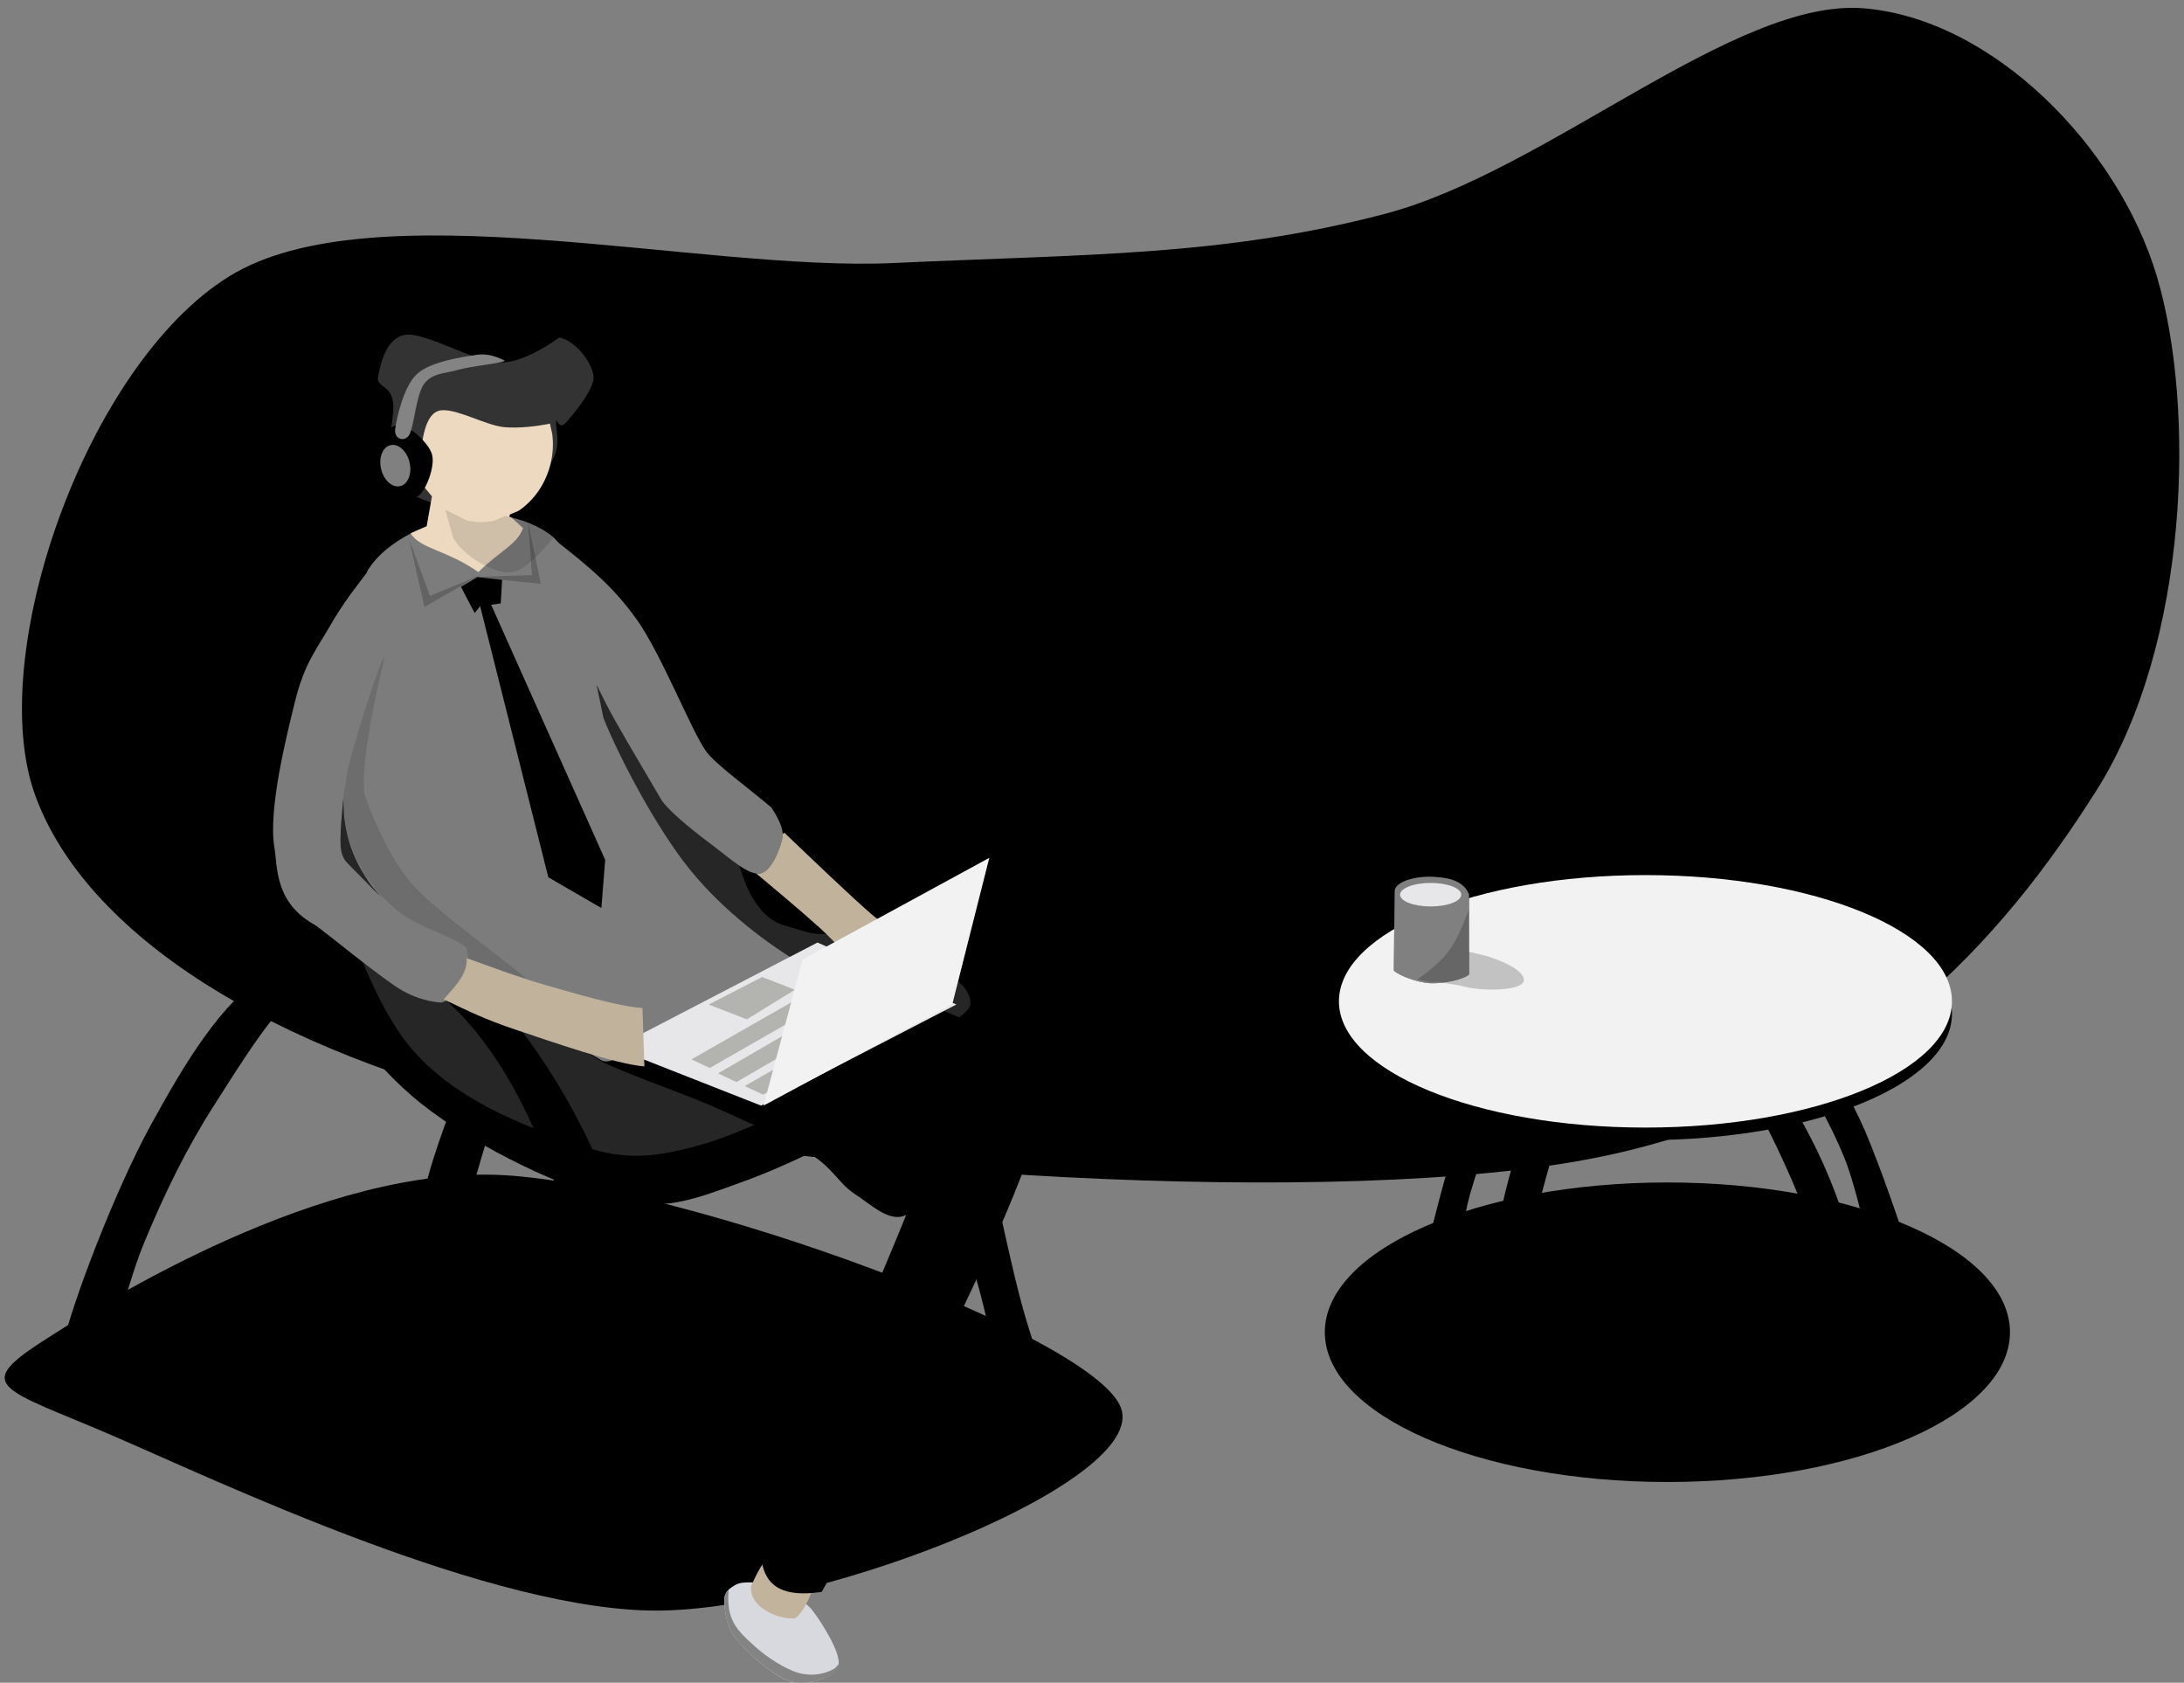 <svg     width="100%"
    viewBox="0 0 1393 1073"
    preserveAspectRatio="xMidYMid meet" xmlns="http://www.w3.org/2000/svg" xmlns:xlink="http://www.w3.org/1999/xlink" overflow="hidden"><rect x="0" y="0" width="1393" height="1073" fill="#808080" stroke="none"/><defs><clipPath id="clip0"><rect x="935" y="1122" width="1393" height="1073"/></clipPath></defs><g clip-path="url(#clip0)" transform="translate(-935 -1122)">
    <path d="M1818.32 1258.37C1921.47 1231.3 2041.59 1120.64 2123.65 1127.29 2205.72 1133.94 2285.95 1215.15 2310.71 1298.26 2335.46 1381.38 2331.34 1532.41 2272.19 1625.97 2213.05 1719.53 2122.28 1825.45 1955.86 1859.64 1789.44 1893.84 1440.09 1869.61 1273.67 1831.14 1107.25 1792.67 989.43 1717.63 957.338 1628.82 925.246 1540.01 989.888 1354.78 1081.12 1298.26 1172.35 1241.75 1381.41 1295.42 1504.74 1289.72 1628.06 1284.02 1715.17 1285.44 1818.32 1258.37Z" fill="current" fill-rule="evenodd" fill-opacity="0.098" filter="brightness(1.5)"/>
    <path d="M1780 1971.5C1780 1918.76 1877.83 1876 1998.5 1876 2119.17 1876 2217 1918.76 2217 1971.5 2217 2024.24 2119.17 2067 1998.5 2067 1877.83 2067 1780 2024.24 1780 1971.5Z" fill="current" fill-rule="evenodd" fill-opacity="0.098" filter="brightness(1.5)" />
    <path d="M2078.11 1826C2088.68 1844.7 2099.24 1863.41 2110.56 1896.68 2120.46 1925.78 2137.2 1985.61 2143.85 2015.03L2144 2015.78 2132.35 2023 2116.9 2013.45 2113.88 2001.9C2108.7 1978.35 2102.82 1943.76 2095.47 1920.75 2085.66 1890.07 2070.25 1856.35 2060 1836.87Z" fill="current" fill-rule="evenodd" fill-opacity="1"/>
    <path d="M18.048 0C28.576 20.195 39.104 40.39 50.384 76.307 60.254 107.735 76.937 172.333 83.556 204.095L83.709 204.899 72.098 212.697 56.703 202.385 53.691 189.916C48.527 164.485 42.676 127.144 35.344 102.302 25.568 69.18 10.215 32.773 0 11.74Z" fill="current" fill-rule="evenodd" fill-opacity="1" transform="matrix(-0.993 0.119 0.119 0.993 1930.99 1824.32)"/>
    <path d="M15.182 0C24.039 14.276 32.895 28.553 42.385 53.944 50.687 76.162 64.722 121.829 70.29 144.282L70.419 144.851 60.651 150.363 47.7 143.074 45.167 134.259C40.823 116.28 35.9 89.883 29.732 72.321 21.508 48.906 8.593 23.169 0 8.299Z" fill="current" fill-rule="evenodd" fill-opacity="1" transform="matrix(-0.998 0.061 0.061 0.998 1898.21 1808.33)"/>
    <path d="M2095.95 1794C2105.26 1807.01 2114.57 1820.02 2124.54 1843.15 2133.26 1863.39 2148.01 1905 2153.86 1925.46L2154 1925.98 2143.74 1931 2130.13 1924.36 2127.46 1916.33C2122.9 1899.95 2117.73 1875.89 2111.24 1859.89 2102.6 1838.56 2089.03 1815.11 2080 1801.56Z" fill="current" fill-rule="evenodd" fill-opacity="1"/>
    <path d="M2072.98 1829 2087.86 1843.58 2094.1 1855.77C2099.47 1866.95 2104.93 1879.95 2110.59 1896.6 2120.48 1925.72 2137.21 1985.59 2143.85 2015.03L2144 2015.77 2132.36 2023 2132.2 2022.9 2132.13 2022.16C2131.13 2012.86 2129.6 2001.08 2127.46 1991.19 2123.17 1971.41 2114.29 1940.72 2107.86 1919.62 2101.42 1898.51 2095.71 1880.67 2088.87 1864.56 2085.45 1856.5 2081.83 1849.29 2078.13 1842.5L2071 1830.19Z" fill="#000000" fill-rule="evenodd" fill-opacity="0.2"/>
    <path d="M1.973 0 16.815 15.733 23.038 28.889C28.396 40.951 33.848 54.979 39.488 72.938 49.358 104.366 66.041 168.964 72.66 200.726L72.813 201.53 61.202 209.328 61.043 209.221 60.972 208.42C59.98 198.381 58.452 185.675 56.314 175.004 52.037 153.661 43.177 120.547 36.762 97.775 30.346 75.002 24.643 55.75 17.821 38.368 14.409 29.677 10.807 21.894 7.109 14.564L0 1.283Z" fill="#000000" fill-rule="evenodd" fill-opacity="0.2" transform="matrix(-0.993 0.119 0.119 0.993 1920.57 1828.96)"/>
    <path d="M1.659 0 14.145 11.122 19.38 20.422C23.887 28.95 28.474 38.867 33.218 51.562 41.521 73.78 55.556 119.447 61.124 141.9L61.253 142.469 51.485 147.981 51.351 147.906 51.292 147.34C50.457 140.243 49.172 131.26 47.373 123.717 43.775 108.629 36.322 85.219 30.925 69.121 25.528 53.022 20.731 39.412 14.991 27.124 12.121 20.98 9.091 15.477 5.98 10.296L0 0.907Z" fill="#000000" fill-rule="evenodd" fill-opacity="0.2" transform="matrix(-0.998 0.061 0.061 0.998 1889.21 1811.27)"/>
    <path d="M2091.73 1797 2104.78 1807.07 2110.25 1815.49C2114.96 1823.21 2119.75 1832.19 2124.71 1843.69 2133.38 1863.81 2148.05 1905.16 2153.87 1925.49L2154 1926.01 2143.79 1931 2143.65 1930.93 2143.59 1930.42C2142.72 1923.99 2141.38 1915.86 2139.5 1909.03 2135.74 1895.37 2127.95 1874.17 2122.31 1859.59 2116.67 1845.01 2111.66 1832.69 2105.66 1821.56 2102.67 1816 2099.5 1811.02 2096.25 1806.32L2090 1797.82Z" fill="#000000" fill-rule="evenodd" fill-opacity="0.2"/>
    <path d="M1789 1768.5C1789 1724.04 1876.53 1688 1984.5 1688 2092.47 1688 2180 1724.04 2180 1768.5 2180 1812.96 2092.47 1849 1984.5 1849 1876.53 1849 1789 1812.96 1789 1768.5Z" fill="current" fill-rule="evenodd" fill-opacity="1"/>
    <path d="M1789 1760.5C1789 1716.04 1876.53 1680 1984.5 1680 2092.47 1680 2180 1716.04 2180 1760.5 2180 1804.96 2092.47 1841 1984.5 1841 1876.53 1841 1789 1804.96 1789 1760.5Z" fill="#F2F2F2" fill-rule="evenodd" fill-opacity="1"/>
    <path d="M1847.23 1681C1855.14 1681.35 1867.86 1681.93 1871.99 1692.31L1872 1743.32C1868.56 1746.63 1855.23 1749.37 1847.23 1748.96 1839.23 1748.55 1827.44 1744.17 1824 1740.86L1824.54 1690.74 1824.79 1690.74 1824.54 1690.24C1824.54 1685.13 1834.69 1681 1847.23 1681Z" fill="current" fill-rule="evenodd" fill-opacity="1"/>
    <path d="M1847.23 1681C1855.14 1681.35 1867.86 1681.93 1871.99 1692.31L1872 1743.32C1868.56 1746.63 1855.23 1749.37 1847.23 1748.96 1839.23 1748.55 1827.44 1744.17 1824 1740.86L1824.54 1690.74 1824.79 1690.74 1824.54 1690.24C1824.54 1685.13 1834.69 1681 1847.23 1681Z" fill="#FFFFFF" fill-rule="evenodd" fill-opacity="0.502"/>
    <path d="M1828 1692.5C1828 1688.36 1836.73 1685 1847.5 1685 1858.27 1685 1867 1688.36 1867 1692.5 1867 1696.64 1858.27 1700 1847.5 1700 1836.73 1700 1828 1696.64 1828 1692.5Z" fill="#E7E7EA" fill-rule="evenodd" fill-opacity="1"/>
    <path d="M1871.79 1702 1871.8 1728.85 1882.77 1731.48C1896.2 1735.56 1906.89 1741.51 1907 1746.86 1907.15 1754 1880.37 1754.04 1870.31 1751.39 1865.29 1750.06 1860.36 1749.56 1856.66 1748.9L1853.43 1748.03 1846.94 1748.26 1839 1746.53 1839.67 1746.06C1844.71 1742.51 1855.43 1734.37 1860.68 1726.12 1864.18 1720.62 1867.34 1713.71 1870.33 1706.11Z" fill="#000000" fill-rule="evenodd" fill-opacity="0.2"/>
    <path d="M960.177 1978.56C918.037 2006.04 937.733 2007.87 1004.15 2036.27 1070.57 2064.66 1251.03 2151.68 1358.68 2148.94 1466.32 2146.19 1666.94 2066.04 1649.99 2019.78 1633.04 1973.52 1372.42 1878.26 1256.99 1871.39 1141.56 1864.52 1002.32 1951.08 960.177 1978.56Z" fill="current" fill-rule="evenodd" fill-opacity="0.098" filter="brightness(1.5)"/>
    <path d="M1396.5 1627.21C1409.86 1626.28 1423.22 1628.38 1435.67 1635.03 1468.86 1652.77 1507.56 1702.71 1532.89 1756.38 1558.22 1810.05 1573.95 1908.83 1587.64 1957.06 1594.48 1981.17 1601.41 1999.3 1606.58 2013.42L1608 2017.4 1595.19 2028 1575.87 2019.4 1573.6 2007.99C1569.59 1987.36 1564.91 1962.51 1557.43 1936.53 1542.49 1884.57 1517.79 1789.36 1496.08 1742.38 1474.37 1695.39 1449.67 1669.26 1427.17 1654.63 1404.67 1640.01 1382.18 1642.03 1361.1 1654.63 1340.02 1667.24 1317.99 1703.64 1300.68 1730.24 1283.38 1756.84 1270.01 1783.91 1257.26 1814.25 1250.89 1829.42 1244.76 1850.96 1239.15 1870.2L1235.91 1881.14 1219.51 1886.12 1206 1881.76 1206.29 1879.59C1212.43 1851.43 1239.8 1781.58 1261.04 1743.31 1282.28 1705.04 1304.62 1668.01 1333.72 1649.97 1351.91 1638.69 1374.22 1628.75 1396.5 1627.21Z" fill="current" fill-rule="evenodd" fill-opacity="1"/>
    <path d="M1426.42 1641.6 1427.69 1642.23C1434.52 1646.18 1441 1650.46 1446.93 1654.9 1470.68 1672.64 1486.88 1691.01 1504.5 1726.8 1522.12 1762.6 1538.94 1823.61 1552.63 1869.67 1566.31 1915.74 1577.64 1969.44 1586.6 2003.21 1588.28 2009.54 1590.11 2015.51 1591.95 2021.1L1594 2027 1575.78 2018.89 1573.51 2007.47C1569.5 1986.83 1564.82 1961.97 1557.35 1935.97 1542.41 1883.99 1517.71 1788.74 1496.01 1741.74 1485.15 1718.24 1473.55 1699.96 1461.86 1685.72L1456.31 1679.87 1455.02 1677.17C1448.13 1663.97 1442.01 1656 1435.67 1649.67ZM1405.95 1631.42 1408 1631.48C1412.85 1632.23 1417.68 1634.24 1422.4 1638.09L1426.42 1641.6 1406.36 1631.55ZM1393.08 1627 1405.95 1631.42 1400.71 1631.25C1388.56 1632.2 1376.49 1639.32 1365.78 1643.69 1348.63 1650.7 1335.26 1661.9 1319.54 1680.11 1303.81 1698.32 1286.98 1723.22 1271.41 1752.95 1255.84 1782.68 1237.75 1826.72 1226.11 1858.47 1223.93 1864.42 1221.98 1871.18 1220.2 1878.23L1218.6 1885.26 1206 1881.19 1206.29 1879.01C1212.43 1850.84 1239.79 1780.96 1261.03 1742.68 1282.26 1704.39 1304.59 1667.35 1333.69 1649.3 1348.24 1640.27 1365.42 1632.1 1383.12 1628.4Z" fill="#000000" fill-rule="evenodd" fill-opacity="0.2"/>
    <path d="M1415.18 2131.02C1410.94 2130.97 1406.7 2130.91 1403.67 2132.84 1400.64 2134.76 1396.81 2136.79 1397.01 2142.56 1397.21 2148.33 1397.82 2158.87 1404.88 2167.47 1411.95 2176.08 1428.61 2191.37 1439.41 2194.21 1450.21 2197.05 1467.27 2191.88 1469.69 2184.49 1472.12 2177.1 1459.5 2157.35 1453.95 2149.85 1448.39 2142.36 1442.39 2140.94 1436.38 2139.52" fill="#D8D9DE" fill-rule="evenodd" fill-opacity="1"/>
    <path d="M1423.11 2117C1418.84 2122.32 1414.08 2133.27 1414.08 2133.27 1412.48 2148.43 1435.04 2155.46 1442.36 2153.75 1448.67 2149.13 1453.34 2136.08 1458 2123.02" fill="#C2B39D" fill-rule="evenodd" fill-opacity="1"/>
    <path d="M1399.82 2136 1399.52 2139.18C1399.42 2142.44 1399.57 2145.48 1400.05 2148.23 1401.98 2159.22 1409.07 2165.07 1416.47 2171.83 1423.87 2178.58 1435.94 2186.45 1444.45 2188.77 1452.97 2191.09 1461.69 2189.47 1467.57 2185.74L1469.88 2183.19 1470 2184.53C1467.57 2191.89 1450.43 2197.04 1439.59 2194.21 1428.74 2191.39 1412.01 2176.16 1404.92 2167.59 1397.82 2159.02 1397.21 2148.53 1397.01 2142.78 1396.91 2139.91 1397.82 2137.97 1399.14 2136.51Z" fill="#848484" fill-rule="evenodd" fill-opacity="1"/>
    <path d="M1168.11 1494C1145.27 1520.65 1122.43 1547.29 1116.23 1584.94 1110.03 1622.59 1117.37 1680.61 1130.91 1719.88 1144.45 1759.16 1165.5 1792.9 1197.48 1820.6 1229.46 1848.31 1287.06 1877.15 1322.8 1886.12 1358.53 1895.08 1375.99 1887.42 1411.89 1874.38 1447.78 1861.35 1514.52 1826.47 1538.18 1807.89 1561.84 1789.31 1553.51 1772.69 1553.84 1762.91 1554.17 1753.13 1546.99 1752.64 1540.13 1749.22 1533.28 1745.8 1533.93 1744.82 1512.72 1742.37 1491.51 1739.93 1452.19 1737.24 1412.86 1734.55" fill="#000000" fill-rule="evenodd" fill-opacity="1"/>
    <path d="M1551.6 1754.02C1546.23 1743.75 1513.19 1727.13 1495.95 1720.78 1478.7 1714.42 1461.61 1720.29 1448.11 1715.89 1434.6 1711.49 1425.81 1712.3 1414.91 1694.38 1404.01 1676.45 1401.57 1642.39 1382.69 1608.33 1363.81 1574.27 1336.97 1509.25 1301.65 1490.02 1266.34 1470.79 1198.16 1470.95 1170.83 1492.95 1143.49 1514.95 1134.38 1573.94 1137.63 1622.02 1140.88 1670.09 1164.15 1743.59 1190.35 1781.4 1216.55 1819.21 1262.76 1837.13 1294.82 1848.87 1326.88 1860.6 1343.8 1862.88 1382.69 1851.8 1421.58 1840.72 1501.32 1798.18 1528.16 1782.38 1555.01 1766.57 1556.97 1764.29 1551.6 1754.02Z" fill="#262626" fill-rule="evenodd" fill-opacity="1"/>
    <path d="M1435.3 1653C1455.8 1672.58 1476.29 1692.16 1490.36 1704.53 1504.43 1716.9 1515.44 1717.52 1519.72 1727.23 1524 1736.94 1521.96 1760.66 1516.05 1762.81 1510.14 1764.96 1493.93 1748.29 1484.24 1740.11 1474.55 1731.93 1470.48 1725.08 1457.94 1713.73 1445.4 1702.38 1427.2 1687.2 1409 1672.02" fill="#C1B29C" fill-rule="evenodd" fill-opacity="1"/>
    <path d="M1171.13 1718.22C1184.96 1717.25 1198.78 1719.45 1211.67 1726.41 1246.02 1744.99 1286.07 1797.29 1312.28 1853.51 1338.49 1909.72 1354.77 2013.19 1368.93 2063.7 1376.01 2088.96 1383.18 2107.94 1388.53 2122.72L1390 2126.9 1376.74 2138 1356.75 2129 1354.4 2117.04C1350.25 2095.43 1345.41 2069.4 1337.67 2042.19 1322.21 1987.77 1296.65 1888.05 1274.18 1838.84 1251.71 1789.63 1226.15 1762.26 1202.87 1746.94 1179.59 1731.63 1156.31 1733.75 1134.5 1746.94 1112.68 1760.14 1089.89 1798.27 1071.98 1826.13 1054.07 1854 1040.24 1882.35 1027.05 1914.12 1020.46 1930.01 1014.11 1952.57 1008.31 1972.72L1004.95 1984.18 987.977 1989.4 974 1984.83 974.302 1982.56C980.651 1953.06 1008.98 1879.9 1030.96 1839.82 1052.93 1799.74 1076.05 1760.96 1106.17 1742.06 1124.99 1730.24 1148.08 1719.83 1171.13 1718.22Z" fill="current" fill-rule="evenodd" fill-opacity="1"/>
    <path d="M1202.37 1734.29 1203.69 1734.96C1210.76 1739.1 1217.48 1743.58 1223.63 1748.22 1248.23 1766.81 1265.02 1786.05 1283.27 1823.54 1301.52 1861.04 1318.96 1924.95 1333.14 1973.2 1347.31 2021.46 1359.05 2077.7 1368.33 2113.08 1370.08 2119.71 1371.97 2125.96 1373.87 2131.82L1376 2138 1357.12 2129.5 1354.77 2117.54C1350.61 2095.92 1345.76 2069.88 1338.02 2042.65 1322.54 1988.2 1296.96 1888.43 1274.47 1839.19 1263.23 1814.58 1251.21 1795.42 1239.09 1780.5L1233.34 1774.38 1232.01 1771.55C1224.87 1757.72 1218.53 1749.38 1211.96 1742.75ZM1181.16 1723.62 1183.29 1723.69C1188.32 1724.47 1193.32 1726.58 1198.21 1730.62L1202.37 1734.29 1181.58 1723.77ZM1167.83 1719 1181.16 1723.62 1175.73 1723.45C1163.15 1724.45 1150.64 1731.9 1139.54 1736.49 1121.78 1743.82 1107.93 1755.56 1091.63 1774.64 1075.34 1793.71 1057.9 1819.79 1041.77 1850.93 1025.63 1882.07 1006.89 1928.21 994.835 1961.46 992.574 1967.7 990.553 1974.78 988.709 1982.17L987.052 1989.52 974 1985.26 974.302 1982.98C980.657 1953.48 1009.01 1880.28 1031.01 1840.17 1053.01 1800.07 1076.15 1761.27 1106.3 1742.36 1121.37 1732.9 1139.17 1724.34 1157.51 1720.47Z" fill="#000000" fill-rule="evenodd" fill-opacity="0.2"/>
    <path d="M1349.34 1748.95C1356.45 1742.92 1374.16 1739.01 1405.71 1742.06 1437.27 1745.11 1506.3 1753.9 1538.67 1767.26 1571.05 1780.61 1601.33 1801.28 1599.96 1822.18 1597.32 1862.28 1548.43 1955.52 1524.95 2008 1501.48 2060.48 1479.22 2101.52 1459.1 2137.06 1435.31 2140.57 1423.42 2134.32 1420.68 2116.92 1422.51 2094.04 1451.32 2047.81 1470.07 1999.76 1488.82 1951.7 1538.21 1846.28 1533.18 1828.59 1518.09 1809.97 1393.7 1791.51 1363.06 1778.24 1332.41 1764.97 1342.23 1754.98 1349.34 1748.95Z" fill="current" fill-rule="evenodd" fill-opacity="1"/>
    <path d="M1343 1762 1362.05 1765.1C1406.32 1772.46 1447.54 1780.07 1476.54 1788.68 1515.21 1800.17 1541.39 1804.13 1549.12 1826.7 1556.86 1849.28 1539.21 1890.07 1522.95 1924.13 1510.75 1949.67 1492.19 1976.55 1472.05 2003.77L1462.86 2016 1470.09 1999.4C1488.9 1951.32 1538.43 1845.84 1533.38 1828.14 1518.25 1809.51 1393.51 1791.04 1362.78 1777.77 1351.26 1772.79 1345.78 1768.34 1343.68 1764.39Z" fill="#000000" fill-rule="evenodd" fill-opacity="0.2"/>
    <path d="M1538.95 1851.35C1537.88 1839.04 1526.56 1836.45 1505.9 1823.07 1485.24 1809.69 1440.41 1783.38 1415.01 1771.06 1389.6 1758.75 1369.56 1747.49 1353.49 1749.17 1337.43 1750.84 1325.03 1773.19 1318.6 1781.1 1312.18 1789.01 1302.69 1788.7 1314.93 1796.61 1327.17 1804.52 1369.25 1818.35 1392.05 1828.54 1414.85 1838.73 1437.04 1848.62 1451.73 1857.74 1466.42 1866.86 1470.09 1876.75 1480.19 1883.29 1490.29 1889.82 1502.08 1901.53 1512.33 1896.97 1522.58 1892.41 1540.02 1863.67 1538.95 1851.35Z" fill="current" fill-rule="evenodd" fill-opacity="1"/>
    <path d="M1326.64 1770 1352.25 1780.83C1391.37 1797.53 1427.7 1813.79 1452.87 1828.28 1486.42 1847.6 1488.72 1848.55 1513.84 1879.92L1521 1889.21 1520.7 1889.63C1517.65 1893.17 1514.64 1895.83 1512.08 1896.97 1501.84 1901.54 1490.08 1889.81 1479.99 1883.25 1469.91 1876.7 1466.24 1866.79 1451.57 1857.65 1436.9 1848.51 1414.75 1838.6 1391.98 1828.39 1372.06 1819.45 1337.4 1807.72 1320.85 1799.62L1318.75 1798.46 1316 1783.3 1318.64 1780.84C1320.24 1778.86 1322.22 1775.97 1324.53 1772.73Z" fill="#000000" fill-rule="evenodd" fill-opacity="0.2"/>
    <path d="M202.924 267.239 189.7 271.722C185.423 273.096 181.577 274.247 178.523 275.047 169.36 277.446 165.733 276.414 161.922 274.141L141.282 261.829 137.043 259.17 145.705 263.368C153.087 266.251 160.536 268.375 167.997 269.431 175.457 270.486 183.24 270.383 191.166 269.498L202.924 267.239ZM357.491 135.315C353.164 120.146 344.175 105.664 333.383 97.588L327.951 94.414 328.062 94.409C310.914 81.098 293.946 67.814 268.82 57.955 243.694 48.095 192.245 41.217 177.307 35.254 167.823 31.468 147.421 13.97 132.478 3.327 132.478 3.327 118.833-2.07 112.315 0.883 105.798 3.837 91.847 13.511 93.374 21.046 94.902 28.582 107.225 36.7 117.203 44.875 127.181 53.051 143.027 65.782 153.242 70.097L195.638 82.781C207.32 86.157 213.327 87.966 223.339 90.352L235.053 92.961 213.51 93.73C186.542 89.957 137.054 77.613 106.476 63.221 75.898 48.829 47.706 25.872 30.043 7.376 12.561 17.877 4.559 101.087 1.581 126.226-1.397 151.364-1.32 141.687 12.172 158.207 22.291 170.597 42.201 191.74 62.48 209.359L73.022 217.763 72.704 217.908C72.704 217.908 61.181 230.373 61.787 237.563 61.787 237.563 65.19 250.045 76.341 261.05 87.491 272.055 119.959 296.191 128.69 303.594 148.767 325.846 171.11 318.166 183.201 317.305 207.243 315.592 249.958 293.212 271.404 281.884 292.85 270.556 299.963 260.638 311.875 249.337 317.831 243.686 323.195 237.865 328.263 231.96L339.287 218.466 340.601 217.516C357.029 200.82 361.362 170.488 360.159 150.5 359.858 145.503 358.934 140.371 357.491 135.315Z" fill="current" fill-rule="evenodd" fill-opacity="1" transform="matrix(-0.238 -0.971 -0.971 0.238 1461.72 1764.75)"/>
    <path d="M202.924 267.239 189.7 271.722C185.423 273.096 181.577 274.247 178.523 275.047 169.36 277.446 165.733 276.414 161.922 274.141L141.282 261.829 137.043 259.17 145.705 263.368C153.087 266.251 160.536 268.375 167.997 269.431 175.457 270.486 183.24 270.383 191.166 269.498L202.924 267.239ZM357.491 135.315C353.164 120.146 344.175 105.664 333.383 97.588L327.951 94.414 328.062 94.409C310.914 81.098 293.946 67.814 268.82 57.955 243.694 48.095 192.245 41.217 177.307 35.254 167.823 31.468 147.421 13.97 132.478 3.327 132.478 3.327 118.833-2.07 112.315 0.883 105.798 3.837 91.847 13.511 93.374 21.046 94.902 28.582 107.225 36.7 117.203 44.875 127.181 53.051 143.027 65.782 153.242 70.097L195.638 82.781C207.32 86.157 213.327 87.966 223.339 90.352L235.053 92.961 213.51 93.73C186.542 89.957 137.054 77.613 106.476 63.221 75.898 48.829 47.706 25.872 30.043 7.376 12.561 17.877 4.559 101.087 1.581 126.226-1.397 151.364-1.32 141.687 12.172 158.207 22.291 170.597 42.201 191.74 62.48 209.359L73.022 217.763 72.704 217.908C72.704 217.908 61.181 230.373 61.787 237.563 61.787 237.563 65.19 250.045 76.341 261.05 87.491 272.055 119.959 296.191 128.69 303.594 148.767 325.846 171.11 318.166 183.201 317.305 207.243 315.592 249.958 293.212 271.404 281.884 292.85 270.556 299.963 260.638 311.875 249.337 317.831 243.686 323.195 237.865 328.263 231.96L339.287 218.466 340.601 217.516C357.029 200.82 361.362 170.488 360.159 150.5 359.858 145.503 358.934 140.371 357.491 135.315Z" fill="#FFFFFF" fill-rule="evenodd" fill-opacity="0.486" transform="matrix(-0.238 -0.971 -0.971 0.238 1461.72 1764.75)"/>
    <path d="M1180.4 1541.1C1180.4 1541.1 1164.4 1603.88 1167.43 1628.12 1167.43 1628.12 1179.32 1664.92 1198.58 1686.57 1210.61 1700.1 1241.91 1723.18 1262.85 1739.49L1271 1746 1257.4 1741.89C1249.26 1739.22 1241.49 1736.51 1233.73 1733.8L1233.64 1733.89 1233.4 1730.94C1232.96 1728.31 1232.5 1726.44 1232.5 1726.44 1225.86 1719.9 1206.04 1714.58 1193.28 1706.2 1190.08 1704.1 1186.82 1701.37 1183.57 1698.39L1176.29 1691.32 1168.13 1680.19C1164.99 1675.21 1162.3 1670.1 1160.19 1664.83 1157.39 1657.81 1155.63 1650.19 1154.6 1642.25L1154 1630.25 1157.04 1611.24C1161.58 1593.27 1178.67 1538.29 1180.4 1541.1Z" fill="#000000" fill-rule="evenodd" fill-opacity="0.122"/>
    <path d="M1270.01 1432.29C1265.16 1427.6 1259.01 1413.76 1260.13 1406.71 1261.26 1399.67 1270.53 1389.66 1276.77 1390.01 1283.01 1390.36 1295.48 1401.32 1297.56 1408.8 1299.64 1416.29 1293.92 1431.08 1289.24 1434.9 1284.57 1438.73 1274.86 1436.99 1270.01 1432.29Z" fill="current" fill-rule="evenodd" fill-opacity="1"/>
    <path d="M1250.81 1447.9C1234.13 1450.54 1198.54 1442 1187.68 1430.37 1176.82 1418.74 1187.57 1389.52 1185.66 1378.13 1183.74 1366.74 1174.79 1369.16 1176.17 1362.04 1177.56 1354.93 1181 1336.94 1193.97 1335.46 1206.95 1333.98 1237.74 1352.86 1254.01 1353.16 1270.29 1353.46 1291.64 1337.25 1291.64 1337.25 1301.57 1338.76 1312.88 1353.17 1313.62 1362.18 1314.37 1371.19 1296.11 1391.31 1296.11 1391.31 1292.16 1395.94 1289.93 1389.96 1289.93 1389.96 1288.54 1393.83 1293.26 1404.09 1287.78 1414.56 1282.3 1425.02 1267.49 1445.26 1250.81 1447.9Z" fill="#333333" fill-rule="evenodd" fill-opacity="1"/>
    <path d="M1217.84 1383.56C1228.07 1383.46 1245.56 1393.35 1256.55 1394.36 1265.96 1395.23 1277.47 1393.77 1284.28 1392.44L1285.74 1392.09 1287.23 1398.74C1288.02 1404.83 1287.73 1411.24 1286.18 1417.68 1283.08 1430.55 1275.55 1441.07 1265.88 1447.66L1260.18 1450.1 1259.91 1451.63 1260.99 1451.77 1268.62 1458.81C1264.64 1469.46 1254.35 1472.8 1240.08 1486.79 1220.55 1472.93 1202.43 1471.84 1196.93 1462.01L1207.09 1457.72 1210.51 1438.5 1206.17 1433.29 1204.11 1428.5 1203.37 1425.87C1202.69 1422.92 1202.31 1420.02 1202.64 1417.29 1203.97 1406.37 1204.97 1388.1 1213.95 1384.27 1215.07 1383.8 1216.38 1383.58 1217.84 1383.56Z" fill="#EDD9BF" fill-rule="evenodd" fill-opacity="1"/>
    <path d="M1183.01 1435.29C1178.16 1430.6 1172.01 1416.76 1173.13 1409.71 1174.26 1402.67 1183.53 1392.66 1189.77 1393.01 1196.01 1393.36 1208.48 1404.32 1210.56 1411.8 1212.64 1419.28 1206.92 1434.08 1202.24 1437.9 1197.57 1441.73 1187.86 1439.99 1183.01 1435.29Z" fill="current" fill-rule="evenodd" fill-opacity="1"/>
    <path d="M1178.09 1421.09C1176.37 1413.87 1179.03 1407.05 1184.04 1405.86 1189.04 1404.66 1194.49 1409.55 1196.21 1416.77 1197.93 1423.99 1195.27 1430.81 1190.26 1432 1185.26 1433.2 1179.81 1428.31 1178.09 1421.09Z" fill="#FFFFFF" fill-rule="evenodd" fill-opacity="0.502"/>
    <path d="M1182.01 1400.36C1181.71 1399.53 1187.78 1393.48 1191.73 1395.36 1195.67 1397.23 1204.07 1404.84 1205.69 1411.62 1207.31 1418.39 1202.05 1435.9 1201.44 1436 1200.83 1436.1 1203.36 1418.18 1202.05 1412.24 1200.73 1406.3 1196.58 1402.44 1193.55 1400.36 1190.51 1398.28 1182.31 1401.19 1182.01 1400.36Z" fill="#000000" fill-rule="evenodd" fill-opacity="0.2"/>
    <path d="M1187.07 1395.56C1187.92 1389.05 1192.37 1368.27 1201.06 1360.38 1209.75 1352.5 1229.88 1349.62 1239.2 1348.23 1248.52 1346.85 1257 1352.07 1257 1352.07 1254.99 1353.67 1235.7 1355.37 1227.12 1357.83 1218.54 1360.28 1210.7 1359.85 1205.51 1366.78 1200.32 1373.71 1199.05 1394.6 1195.97 1399.39 1192.9 1404.19 1186.23 1402.06 1187.07 1395.56Z" fill="#848484" fill-rule="evenodd" fill-opacity="1"/>
    <path d="M1229 1496.17 1239.5 1490 1255.26 1491.76 1254.38 1506.76 1248.26 1507.64 1321 1670.32 1318.57 1701 1284.73 1681.4 1241.25 1508.52 1237.75 1512.93 1229 1496.17Z" fill="current" fill-rule="evenodd" fill-opacity="1"/>
    <path d="M1196 1466 1205.71 1509 1241 1488.82 1209.24 1501.98 1196 1466Z" fill="#000000" fill-rule="evenodd" fill-opacity="0.2"/>
    <path d="M1235.94 1489.89 1279.91 1494.24 1271.75 1454.47 1274.33 1488.69 1235.94 1489.89Z" fill="#000000" fill-rule="evenodd" fill-opacity="0.2"/>
    <path d="M1257.24 1450.92 1260.83 1451.41C1271.04 1453.83 1280.53 1458.17 1287.45 1463.98L1288 1464.69 1282.8 1470.85C1277.44 1476.78 1271.63 1482.33 1267.42 1484.67 1258.99 1489.34 1252.12 1486.1 1244.87 1482.8 1237.63 1479.5 1228.43 1472.56 1223.96 1464.88L1219 1447 1227.1 1451.03 1232.66 1453.81C1238.47 1455.24 1244.32 1455.27 1249.93 1454.11L1257.24 1450.92Z" fill="#000000" fill-rule="evenodd" fill-opacity="0.122"/>
    <path d="M1420.43 1827 1327 1790.25 1456.42 1723 1545 1762.52 1420.43 1827Z" fill="#E7E7EA" fill-rule="evenodd" fill-opacity="1"/>
    <path d="M1387 1762.55 1421.11 1745 1442 1753.1 1411.37 1772 1387 1762.55Z" fill="#B3B4B0" fill-rule="evenodd" fill-opacity="1"/>
    <path d="M1376 1797.52 1387.72 1803 1487 1746.11 1473.21 1742 1376 1797.52Z" fill="#B3B4B0" fill-rule="evenodd" fill-opacity="1"/>
    <path d="M1393 1806.43 1404.72 1812 1504 1754.18 1490.21 1750 1393 1806.43Z" fill="#B3B4B0" fill-rule="evenodd" fill-opacity="1"/>
    <path d="M1410 1814.52 1421.72 1820 1521 1763.11 1507.21 1759 1410 1814.52Z" fill="#B3B4B0" fill-rule="evenodd" fill-opacity="1"/>
    <path d="M1446.92 1733.86 1566 1669 1542.46 1762.14 1422 1827 1446.92 1733.86Z" fill="#F2F2F2" fill-rule="evenodd" fill-opacity="1"/>
    <path d="M1346 1802C1327.11 1800.47 1285.87 1785.92 1264.54 1778.8 1243.2 1771.67 1233.41 1766.49 1218 1759.26 1223.51 1752.55 1233.31 1744 1232.69 1733 1247.38 1738.09 1264.23 1744.81 1282.91 1750.1 1301.59 1755.39 1328.95 1763.74 1344.78 1764.75" fill="#C1B29C" fill-rule="evenodd" fill-opacity="1"/></g></svg>